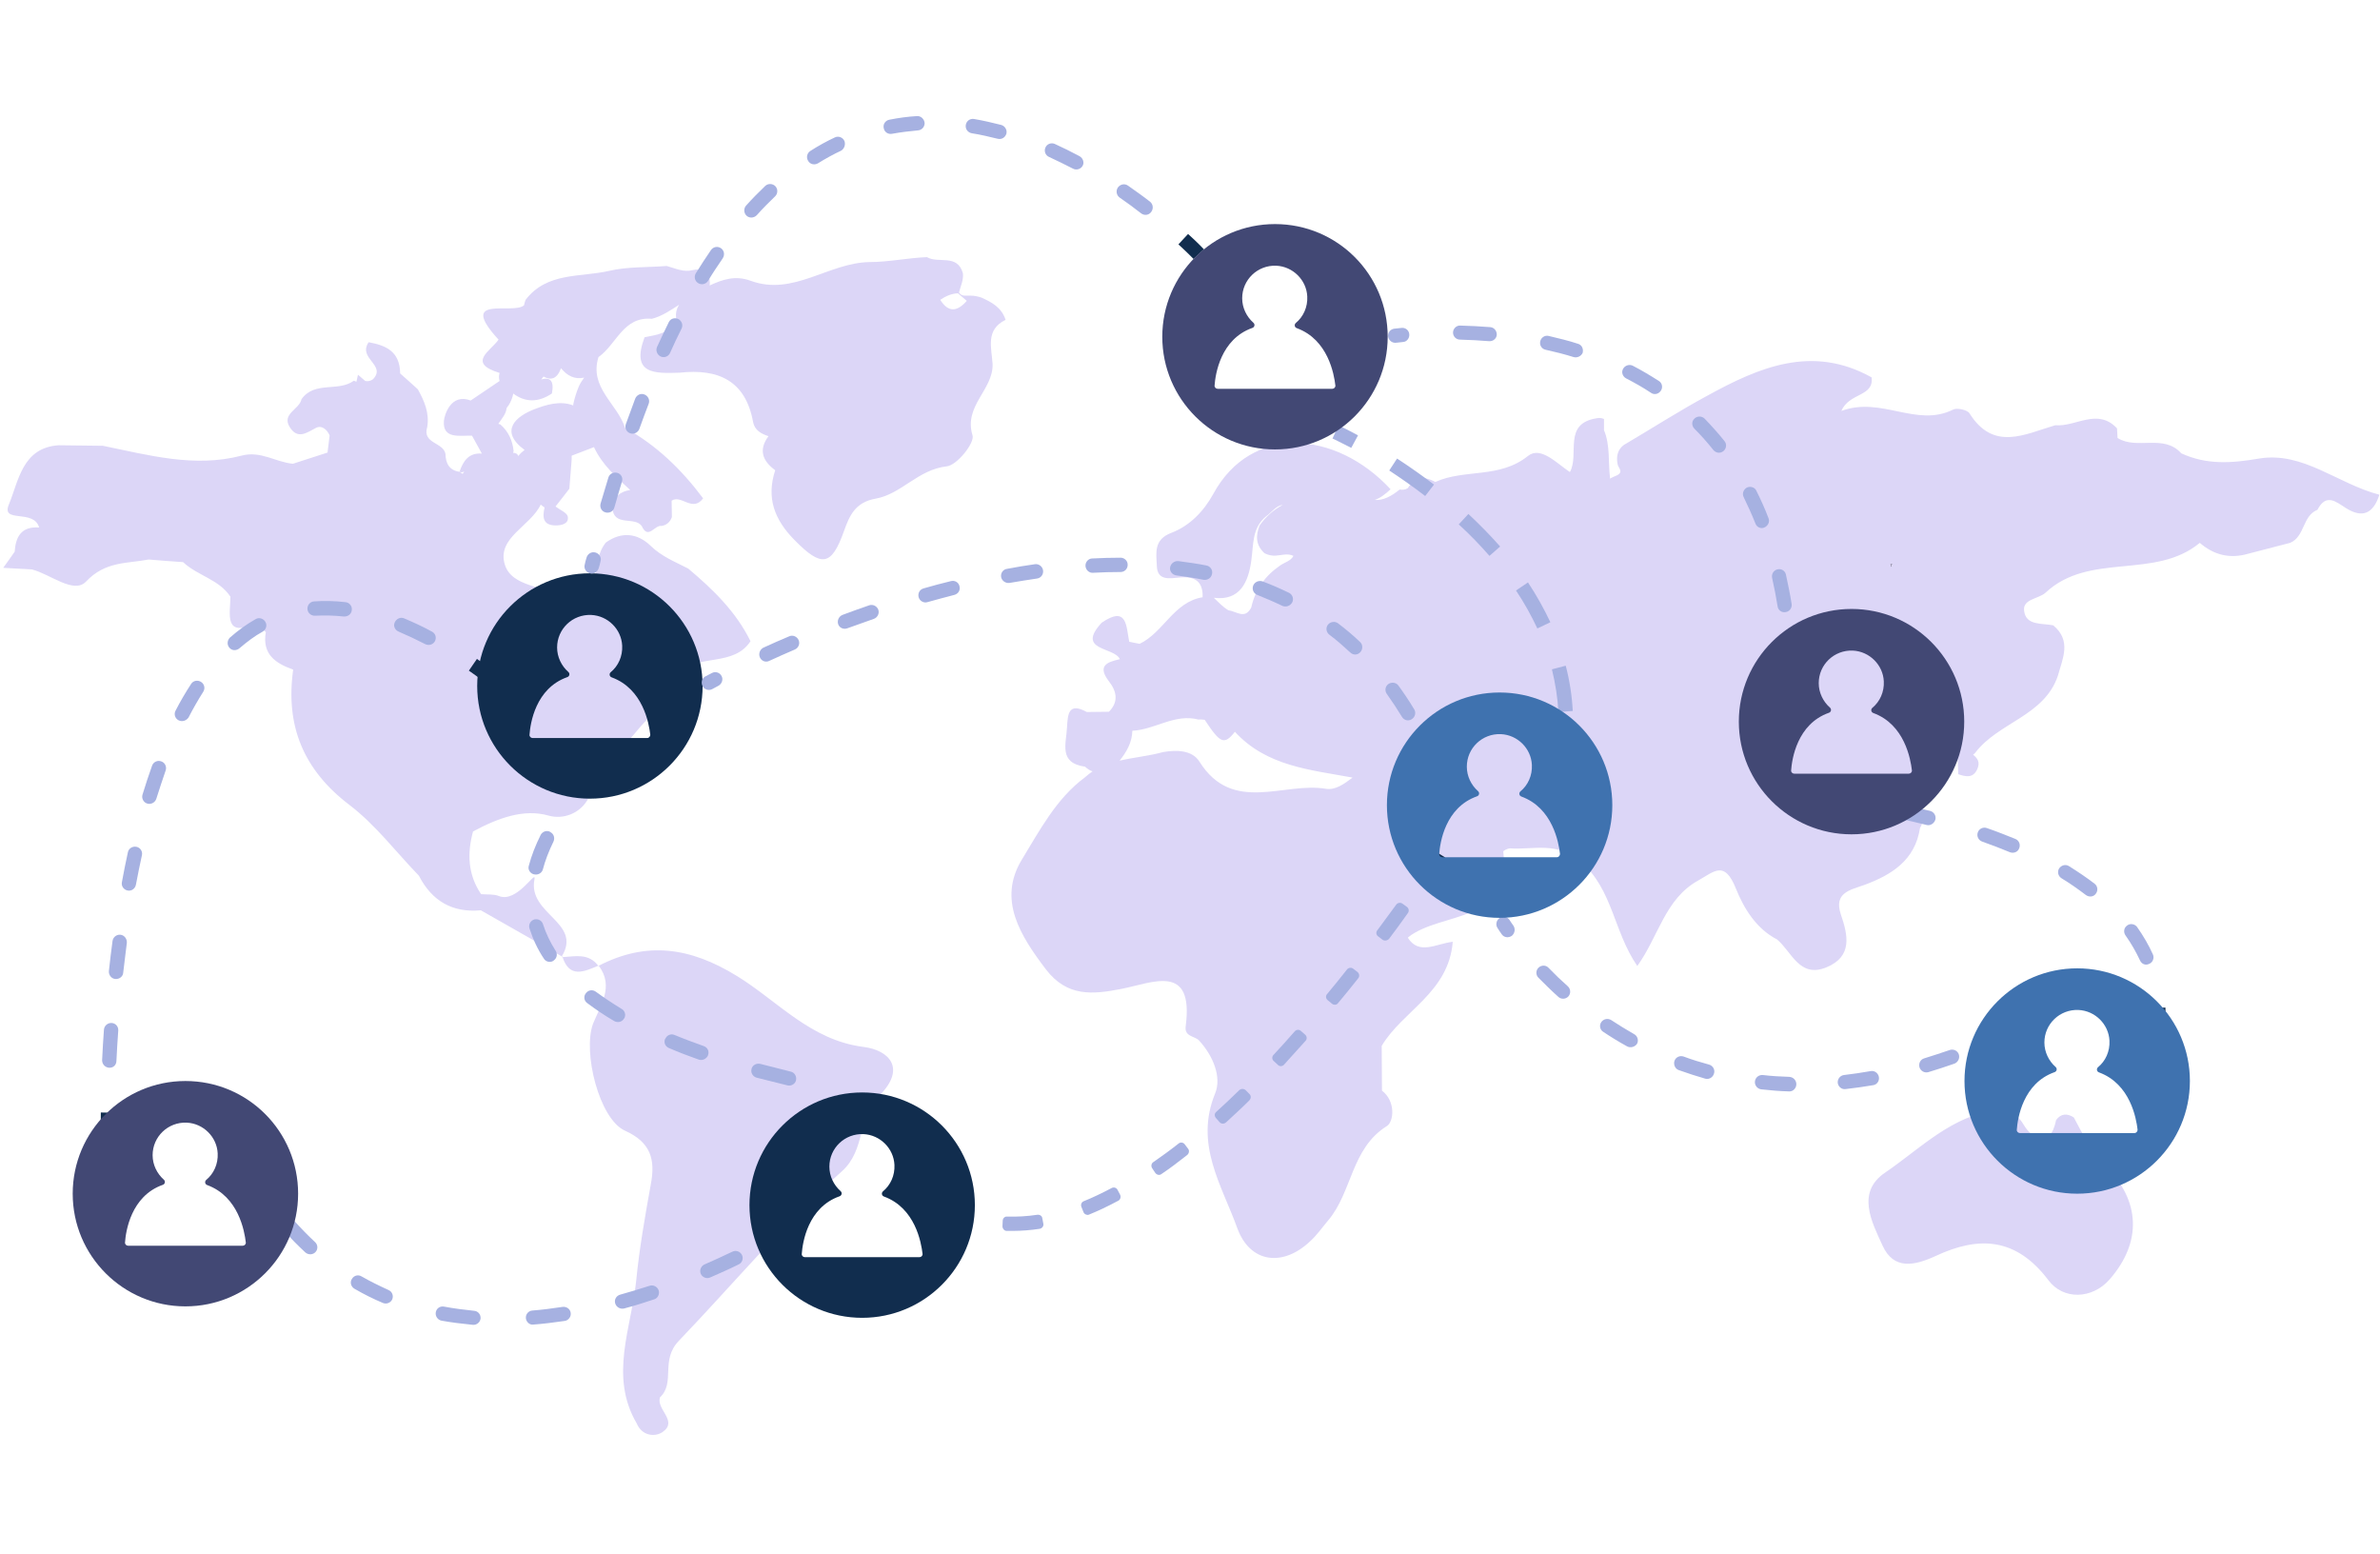 <svg xmlns="http://www.w3.org/2000/svg" xmlns:xlink="http://www.w3.org/1999/xlink" width="1000" zoomAndPan="magnify" viewBox="0 0 750 489.75" height="653" preserveAspectRatio="xMidYMid meet" version="1.0"><defs><g/><clipPath id="59b45b6a68"><path d="M 1 81 L 749.809 81 L 749.809 453 L 1 453 Z M 1 81 " clip-rule="nonzero"/></clipPath><clipPath id="3ad15c7fd4"><path d="M 184 36.262 L 364 36.262 L 364 181 L 184 181 Z M 184 36.262 " clip-rule="nonzero"/></clipPath></defs><g clip-path="url(#59b45b6a68)"><path fill="#dcd6f7" d="M 711.914 144.469 C 703.219 145.945 695.426 146.52 687.387 142.828 C 681.812 136.598 673.445 141.844 667.293 137.992 C 667.211 137.008 667.211 136.023 667.129 134.957 C 660.977 128.398 654.168 134.547 647.688 133.973 C 638.094 136.762 628.25 142.336 620.621 130.203 C 619.965 129.137 616.684 128.398 615.453 129.055 C 603.887 134.793 592.898 124.793 580.266 129.465 C 582.727 123.645 590.602 125.039 589.781 118.887 C 571.078 108.477 554.344 115.691 537.941 124.711 C 529 129.547 520.469 135.039 511.691 140.203 C 509.723 141.68 509.312 143.812 509.723 146.109 C 509.805 147.336 511.773 148.566 509.641 149.715 C 508.902 150.043 508.082 150.371 507.344 150.781 C 507.344 150.699 507.344 150.535 507.344 150.453 C 506.77 145.453 507.426 140.203 505.461 135.531 C 505.461 134.383 505.461 133.152 505.461 132.008 C 504.723 131.68 503.984 131.598 503.246 131.762 C 492.336 133.398 497.832 143.156 494.715 148.73 C 490.613 146.027 485.527 140.449 481.508 143.648 C 472.566 150.863 461.578 147.664 452.309 151.848 C 448.781 149.879 445.91 150.371 443.613 153.816 C 442.793 154.305 441.973 154.387 441.07 154.223 C 438.363 156.438 435.738 157.75 433.195 157.504 C 434.836 157.012 436.559 155.699 438.199 154.141 C 420.891 135.449 394.316 133.562 382.34 155.617 C 379.305 161.113 374.957 165.621 369.219 167.836 C 363.477 169.965 364.379 174.23 364.543 178.164 C 364.625 183.164 368.727 182.184 371.926 181.938 C 376.598 181.527 379.141 183.246 378.977 188.168 C 369.875 189.645 366.676 199.234 359.129 202.844 C 357.98 202.598 356.914 202.434 355.848 202.188 C 354.863 197.352 355.273 190.625 347.152 196.203 C 338.949 205.137 351.172 203.746 352.895 207.68 C 348.875 208.582 345.676 209.73 349.449 214.648 C 351.828 217.684 352.648 221.043 349.449 224.242 C 347.152 224.242 344.773 224.324 342.477 224.324 C 336.652 221.125 336.488 225.062 336.242 229.16 C 335.996 234.324 333.535 240.395 341.902 241.539 C 342.723 242.277 343.461 242.77 344.281 243.016 C 343.461 243.59 342.641 244.246 341.902 244.902 C 332.797 251.625 327.551 261.793 321.973 270.891 C 314.344 283.52 321.562 294.832 329.602 305.41 C 336.242 314.098 344.281 313.363 353.387 311.559 C 363.148 309.672 376.27 303.277 373.648 323.281 C 373.156 326.727 376.516 326.316 377.91 327.875 C 382.258 332.629 385.047 339.352 382.914 344.516 C 376.352 360.504 385.047 373.457 389.887 386.902 C 393.906 397.973 404.324 399.285 413.02 390.922 C 415.07 389.035 416.711 386.656 418.512 384.527 C 426.141 375.59 425.73 361.816 437.051 354.766 C 439.266 353.371 439.84 346.895 435.492 343.613 C 435.492 338.941 435.41 334.188 435.41 329.512 C 441.973 318.445 456.492 312.789 457.805 296.719 C 452.555 297.293 447.223 301.062 443.613 295.406 L 443.859 295.57 C 443.777 295.488 443.777 295.406 443.695 295.324 C 454.277 286.961 476.422 291.391 473.715 268.27 C 473.715 268.023 475.109 267.285 475.848 267.285 C 483.395 267.777 490.777 264.988 498.242 271.547 C 508.246 280.32 508.492 293.52 515.957 304.344 C 522.684 294.996 524.652 283.273 535.07 277.453 C 540.32 274.5 543.438 270.973 547.047 279.992 C 549.426 285.895 553.277 292.535 560.004 295.98 C 564.68 299.914 567.059 308.277 575.59 304.754 C 583.875 301.309 582.316 294.586 580.102 288.109 C 577.805 281.305 582.973 280.402 587.402 278.844 C 596.094 275.648 603.477 271.055 605.035 260.891 C 609.055 254.25 599.211 245.969 607.66 239.902 C 605.445 231.293 610.695 235.227 614.059 236.047 C 614.961 237.031 615.945 237.934 616.93 238.918 C 617.012 240.559 617.012 242.195 617.094 243.918 C 619.309 244.656 621.605 245.312 623 242.523 C 624.148 240.148 623.164 238.918 621.77 237.77 C 622.016 237.605 622.18 237.441 622.426 237.195 C 629.727 227.52 644.242 225.637 648.508 212.844 C 649.984 207.434 652.855 201.859 647.031 197.023 C 643.504 196.285 638.418 197.188 637.844 192.43 C 637.355 188.66 642.438 188.742 644.652 186.691 C 658.434 173.82 679.105 182.758 693.211 171.031 C 697.641 174.887 702.727 176.113 708.387 174.477 C 712.816 173.328 717.246 172.18 721.676 171.031 C 726.348 169.062 725.531 162.504 730.285 160.621 C 732.992 155.371 736.027 157.996 739.227 160.047 C 744.395 163.324 747.84 161.93 749.809 155.863 C 736.766 152.504 725.777 142.172 711.914 144.469 Z M 394.316 176.605 C 395.055 171.523 394.48 166.359 398.992 162.668 C 400.715 161.438 402.109 159.309 404.242 159.062 C 401.289 160.621 398.828 162.832 396.941 165.539 C 395.629 168.816 395.711 171.77 398.5 174.312 C 399.648 174.887 400.797 175.133 402.027 175.051 C 403.832 174.969 405.719 174.23 407.605 175.133 C 406.703 176.852 404.652 177.18 403.176 178.328 C 398.582 181.527 395.547 185.789 394.316 191.363 C 392.348 195.301 389.641 192.594 387.098 192.266 C 385.293 191.199 383.98 189.727 382.504 188.332 C 390.707 189.398 393.414 183.41 394.316 176.605 Z M 417.777 248.508 C 404.488 246.297 388.41 256.543 377.992 239.984 C 375.695 236.293 370.777 236.211 366.512 236.949 C 362.082 238.18 357.324 238.59 352.812 239.656 C 355.027 236.867 356.75 233.918 356.832 230.227 C 363.969 229.898 370.203 224.734 377.664 226.703 C 378.32 226.621 378.977 226.703 379.633 226.781 C 384.555 234.242 385.785 234.816 389.148 230.555 C 399.156 241.457 412.938 242.523 426.223 244.984 C 423.434 247.117 420.727 249 417.777 248.508 Z M 663.438 367.227 C 674.512 378.297 675.086 391.332 664.75 403.137 C 659.336 409.285 650.23 409.695 645.473 403.301 C 635.305 389.855 623.574 389.363 610.039 395.676 C 603.312 398.793 596.75 400.188 593.227 392.398 C 589.863 385.02 584.859 375.672 594.047 369.441 C 604.297 362.473 613.32 353.207 626.035 350.254 C 630.793 349.191 634.484 348.945 637.766 354.438 C 640.141 358.453 645.965 362.555 647.934 352.879 C 649.492 350.746 651.461 350.746 653.512 352.059 C 656.383 357.387 658.926 362.719 663.438 367.227 Z M 690.34 182.594 C 690.258 182.594 690.258 182.676 690.34 182.594 C 690.258 182.512 690.176 182.512 690.176 182.43 Z M 301.875 92.406 C 302.777 93.227 303.762 93.965 304.664 94.785 C 301.711 98.145 298.922 98.637 296.297 94.457 C 298.02 93.309 299.824 92.488 301.875 92.406 Z M 188.684 304.262 C 203.773 296.473 217.473 298.441 232.156 307.457 C 245.031 315.328 255.367 327.711 272.102 329.84 C 280.141 330.824 285.965 336.645 276.695 345.582 C 270.297 351.73 272.84 362.309 265.293 369.031 C 246.918 385.512 231.008 404.613 213.945 422.406 C 207.957 428.637 212.961 435.523 207.957 440.277 C 206.809 444.133 213.781 447.738 208.777 451.184 C 206.398 452.82 202.297 452.41 200.656 448.477 C 191.883 433.555 199.016 418.223 200.492 403.383 C 201.477 393.383 203.281 383.133 205.086 373.129 C 206.562 365.422 205.168 359.93 196.969 356.242 C 188.766 352.551 183.598 331.398 186.879 322.543 C 189.176 316.805 193.605 310.82 188.684 304.262 Z M 316.887 100.77 C 315.656 96.914 312.539 95.195 309.176 93.719 C 308.109 93.391 307.043 93.145 305.895 93.145 C 304.582 93.062 303.105 93.555 302.203 92.16 C 302.695 90.191 303.68 88.227 303.434 86.094 C 301.711 79.863 295.641 83.141 292.113 81.012 C 286.047 81.258 279.895 82.566 274.07 82.566 C 261.109 82.73 250.035 93.391 236.586 88.473 C 231.746 86.668 227.645 88.062 223.625 89.945 C 223.707 89.453 223.707 88.801 223.625 88.145 C 223.133 85.355 220.918 84.453 218.293 85.109 C 215.34 85.848 212.797 84.535 210.09 83.797 C 204.02 84.289 197.789 83.961 191.883 85.355 C 182.859 87.406 172.359 85.684 165.633 94.457 C 165.387 95.113 165.223 95.688 165.141 96.176 C 161.695 99.293 143.898 92.57 157.102 107 C 154.641 110.605 147.016 114.297 157.43 117.496 C 157.184 118.312 157.184 119.215 157.43 120.035 C 154.395 122.086 151.363 124.137 148.328 126.184 C 142.094 123.809 140.043 130.695 139.879 132.66 C 139.469 138.402 144.883 137.172 148.738 137.254 C 149.805 139.141 150.789 141.023 151.855 142.91 C 147.672 142.582 145.949 145.289 144.801 148.648 L 145.539 148.812 L 146.277 148.566 C 146.113 148.812 145.949 149.059 145.785 149.305 C 145.457 149.059 145.129 148.812 144.801 148.648 C 141.52 148.156 140.453 145.945 140.371 142.992 C 139.715 139.305 132.988 139.793 134.629 134.547 C 135.367 130.121 133.727 126.348 131.676 122.66 C 129.871 121.02 127.984 119.297 126.098 117.66 C 126.016 110.605 121.504 108.805 116.172 107.82 C 112.645 112.984 121.832 114.953 117.566 119.461 C 116.828 120.035 116.008 120.199 115.105 120.035 C 114.367 119.379 113.547 118.723 112.809 118.066 C 112.645 118.805 112.48 119.543 112.316 120.281 C 112.07 120.199 111.824 120.035 111.496 119.953 C 106.578 123.562 99.113 119.953 95.012 125.773 C 94.355 129.055 88.531 130.367 91.402 134.711 C 93.863 138.484 96.652 136.352 99.605 134.793 C 101.328 133.891 103.051 135.285 103.871 137.172 C 103.625 138.977 103.461 140.777 103.215 142.582 C 99.605 143.73 95.914 144.961 92.305 146.109 C 86.891 145.617 82.133 141.926 76.062 143.566 C 61.301 147.418 46.863 143.402 32.426 140.449 C 27.75 140.367 23.156 140.367 18.484 140.285 C 7 141.023 5.852 151.602 2.816 158.898 C 0.191 165.047 10.691 160.211 12.332 166.195 C 6.672 165.785 4.949 169.145 4.621 173.82 C 3.391 175.543 2.242 177.262 1.012 178.902 C 4.047 179.066 7 179.23 10.035 179.395 C 15.859 180.871 23.238 187.266 27.094 183.246 C 33.164 176.77 40.055 177.59 46.863 176.277 C 50.473 176.605 54.082 176.852 57.691 177.098 C 62.203 181.363 69.008 182.512 72.617 188.004 C 72.535 193.578 70.484 201.039 80.738 196.367 C 81.805 197.352 82.707 198.168 83.773 199.152 C 82.543 206.121 86.809 208.992 92.387 210.961 C 89.926 228.668 95.586 242.523 110.102 253.594 C 118.305 259.824 124.785 268.434 132.004 275.895 C 136.105 283.848 142.504 287.617 151.527 286.797 C 160.055 291.637 168.504 296.473 177.035 301.309 C 183.598 290.57 166.207 288.027 168.422 277.043 C 169.078 273.598 163.008 284.668 157.184 282.289 C 155.543 281.633 153.496 281.879 151.609 281.715 C 147.426 275.566 147.18 268.844 149.066 261.957 C 157.02 257.691 165.059 254.742 172.852 256.953 C 177.527 258.266 182.531 256.297 185.074 252.117 C 191.883 240.969 199.262 230.965 208.285 222.109 C 211.977 219.73 215.75 222.52 219.441 222.109 C 219.523 216.945 217.391 213.746 213.781 211.945 C 220.098 205.957 231.172 210.141 236.504 202.023 C 231.91 192.676 224.691 185.707 216.898 179.148 C 212.797 177.016 208.531 175.379 205.004 171.934 C 200.902 168 195.902 167.344 190.898 170.949 C 185.73 177.59 189.586 186.938 184.418 193.578 C 181.137 193.168 179.988 190.219 177.773 188.66 C 171.785 184.395 161.285 185.133 159.07 177.836 C 156.527 169.391 167.109 165.867 170.391 158.98 C 170.801 159.309 171.211 159.637 171.621 159.883 C 170.883 162.914 171.047 165.539 175.148 165.539 C 176.953 165.539 179.332 165.047 178.922 162.75 C 178.676 161.52 176.379 160.621 175.066 159.555 C 176.543 157.75 177.938 155.863 179.414 153.98 C 179.66 151.273 179.824 148.484 180.07 145.781 C 180.152 145.043 180.152 144.305 180.152 143.566 C 182.531 142.664 184.828 141.762 187.207 140.859 C 187.207 140.859 187.207 140.859 187.207 140.941 C 189.832 146.52 194.262 150.371 198.605 154.387 C 195.574 154.797 193.523 156.355 192.949 159.965 C 193.441 166.113 199.918 162.586 202.215 165.703 C 204.266 170.211 206.316 165.293 208.449 165.703 C 210.09 165.457 211.156 164.473 211.73 162.914 C 211.73 161.195 211.648 159.473 211.648 157.75 C 214.684 155.699 218.211 161.52 221.574 157.012 C 214.766 147.91 206.891 140.285 196.969 134.793 C 194.59 127.25 185.566 122.086 188.602 112.492 C 194.262 108.559 196.395 99.621 205.414 100.441 C 208.613 99.621 211.32 97.734 214.027 96.012 C 213.207 97.242 212.797 98.719 213.125 100.523 C 211.32 105.031 207.137 105.441 203.117 106.262 C 198.688 118.066 206.48 117.66 214.191 117.414 C 226.332 116.102 234.945 119.871 237.324 132.988 C 237.816 135.531 239.867 136.68 242.164 137.418 C 238.965 141.762 240.277 145.207 244.293 148.156 C 241.426 156.848 244.047 163.734 250.363 170.129 C 258.895 178.82 262.012 178.41 265.949 167.344 C 267.672 162.504 269.477 158.242 275.957 157.094 C 283.996 155.699 289.324 147.91 298.348 146.926 C 301.547 146.602 307.207 139.551 306.469 137.172 C 303.598 127.824 313.113 122.742 312.785 114.625 C 312.457 109.543 310.488 103.883 316.887 100.77 Z M 168.504 128.891 C 162.68 131.105 157.102 135.695 165.305 141.762 C 164.648 142.254 163.992 142.828 163.418 143.566 C 163.418 143.566 163.418 143.648 163.336 143.648 C 163.09 142.992 162.516 142.664 161.695 142.664 C 161.695 142.5 161.777 142.336 161.859 142.172 C 161.531 138.812 160.219 135.941 157.676 133.727 C 157.43 133.645 157.266 133.562 157.02 133.562 C 158.086 131.926 159.48 130.449 159.645 128.562 C 159.891 128.234 160.055 127.906 160.301 127.66 C 160.957 126.594 161.449 125.445 161.695 124.219 C 161.695 124.137 161.695 124.055 161.695 123.973 C 165.551 126.84 169.652 126.84 173.918 123.973 C 174.738 119.707 173.18 118.805 170.555 119.543 C 170.801 119.215 171.047 118.969 171.293 118.641 C 173.508 119.871 175.477 119.543 176.789 116.02 C 178.758 118.395 181.055 119.625 184.09 118.969 C 183.434 119.871 182.777 120.855 182.367 121.84 C 181.629 123.645 181.055 125.445 180.645 127.414 C 180.645 127.496 180.645 127.66 180.645 127.742 C 176.461 126.102 171.949 127.578 168.504 128.891 Z M 188.602 304.344 C 188.602 304.262 188.52 304.262 188.52 304.262 C 188.602 304.262 188.602 304.18 188.684 304.18 C 188.684 304.18 188.766 304.262 188.766 304.262 C 188.684 304.344 188.602 304.344 188.602 304.344 Z M 177.035 301.555 C 177.117 301.473 177.117 301.391 177.199 301.309 C 177.199 301.309 177.199 301.309 177.281 301.309 C 177.281 301.391 177.363 301.473 177.363 301.555 C 177.199 301.555 177.117 301.555 177.035 301.555 Z M 177.281 301.555 C 181.301 301.309 185.484 300.242 188.52 304.262 C 184.008 306.148 179.496 308.277 177.281 301.555 Z M 177.281 301.555 " fill-opacity="1" fill-rule="nonzero"/></g><path fill="#112d4e" d="M 185.895 180.625 C 166.289 180.625 150.379 196.531 150.379 216.125 C 150.379 235.719 166.289 251.625 185.895 251.625 C 205.496 251.625 221.41 235.719 221.41 216.125 C 221.41 196.531 205.496 180.625 185.895 180.625 Z M 203.938 232.523 L 167.848 232.523 C 167.273 232.523 166.781 232.031 166.863 231.457 C 167.109 227.93 168.75 216.863 178.758 213.336 C 179.496 213.09 179.66 212.191 179.086 211.699 C 176.953 209.812 175.559 207.023 175.559 203.992 C 175.559 198.168 180.398 193.496 186.305 193.742 C 191.555 193.988 195.82 198.25 196.066 203.418 C 196.23 206.777 194.836 209.812 192.457 211.781 C 191.883 212.27 192.047 213.172 192.785 213.418 C 202.625 217.027 204.512 227.93 204.922 231.457 C 204.922 232.031 204.512 232.523 203.938 232.523 Z M 203.938 232.523 " fill-opacity="1" fill-rule="nonzero"/><g clip-path="url(#3ad15c7fd4)"><path fill="#a6b1e1" d="M 185.895 180.625 C 184.664 180.297 183.926 179.066 184.254 177.918 C 184.418 177.18 184.582 176.441 184.828 175.707 C 185.156 174.477 186.387 173.738 187.617 174.066 C 188.848 174.395 189.586 175.625 189.258 176.77 C 189.094 177.508 188.93 178.246 188.684 178.984 C 188.273 180.215 187.125 180.953 185.895 180.625 Z M 194.508 148.977 C 193.277 148.648 192.047 149.305 191.719 150.453 C 190.898 153.16 190.078 155.863 189.258 158.652 C 188.93 159.883 189.586 161.113 190.816 161.438 C 192.047 161.766 193.277 161.113 193.605 159.883 C 194.426 157.094 195.164 154.387 195.984 151.766 C 196.395 150.535 195.738 149.305 194.508 148.977 Z M 203.117 124.301 C 201.969 123.809 200.656 124.383 200.164 125.609 C 199.18 128.234 198.195 130.941 197.215 133.645 C 196.805 134.793 197.379 136.105 198.605 136.516 C 199.754 136.926 201.066 136.27 201.477 135.121 C 202.461 132.414 203.445 129.711 204.43 127.168 C 204.84 126.02 204.266 124.793 203.117 124.301 Z M 213.781 100.523 C 212.633 99.949 211.32 100.359 210.746 101.508 C 209.516 104.047 208.285 106.59 207.055 109.297 C 206.562 110.445 207.055 111.754 208.203 112.328 C 209.352 112.82 210.664 112.328 211.156 111.18 C 212.305 108.559 213.535 106.016 214.766 103.555 C 215.34 102.41 214.848 101.098 213.781 100.523 Z M 227.234 78.223 C 226.168 77.484 224.773 77.73 224.035 78.797 C 222.477 81.094 220.836 83.551 219.277 86.094 C 218.621 87.16 218.949 88.555 220.016 89.207 C 221.082 89.863 222.477 89.535 223.133 88.473 C 224.609 86.012 226.168 83.715 227.727 81.422 C 228.465 80.273 228.219 78.961 227.234 78.223 Z M 244.375 58.711 C 243.555 57.809 242.082 57.727 241.18 58.547 C 239.129 60.512 237.078 62.562 235.109 64.777 C 234.289 65.68 234.371 67.152 235.273 67.973 C 236.176 68.793 237.57 68.711 238.473 67.809 C 240.359 65.68 242.328 63.711 244.293 61.824 C 245.113 61.004 245.195 59.613 244.375 58.711 Z M 362.41 63.547 C 360.113 61.742 357.734 60.102 355.438 58.465 C 354.371 57.727 352.977 58.055 352.238 59.121 C 351.582 60.184 351.828 61.496 352.812 62.234 C 355.109 63.793 357.406 65.516 359.621 67.234 C 360.605 67.973 362 67.809 362.738 66.828 C 363.559 65.762 363.395 64.367 362.41 63.547 Z M 340.18 49.199 C 337.555 47.805 334.93 46.492 332.387 45.344 C 331.238 44.855 329.93 45.344 329.438 46.492 C 328.945 47.641 329.438 48.953 330.582 49.445 C 333.043 50.594 335.586 51.824 338.129 53.133 C 339.195 53.707 340.59 53.297 341.164 52.234 C 341.738 51.25 341.328 49.855 340.18 49.199 Z M 266.113 44.445 C 265.621 43.297 264.227 42.723 263.078 43.297 C 260.453 44.527 257.91 45.918 255.367 47.559 C 254.301 48.215 253.973 49.691 254.711 50.758 C 255.367 51.824 256.762 52.07 257.828 51.414 C 260.207 49.938 262.586 48.625 265.047 47.477 C 266.031 46.902 266.523 45.59 266.113 44.445 Z M 315.492 39.359 C 312.621 38.621 309.75 37.969 306.879 37.477 C 305.648 37.312 304.5 38.129 304.336 39.441 C 304.172 40.672 304.992 41.738 306.223 41.984 C 308.93 42.395 311.637 43.051 314.344 43.707 C 315.574 44.035 316.723 43.379 317.133 42.148 C 317.461 41 316.723 39.688 315.492 39.359 Z M 291.375 38.785 C 291.293 37.559 290.227 36.492 288.996 36.574 C 286.047 36.738 283.094 37.148 280.223 37.723 C 278.992 37.969 278.172 39.195 278.5 40.426 C 278.746 41.656 279.895 42.395 281.125 42.148 C 283.832 41.656 286.535 41.328 289.242 41.082 C 290.473 41 291.375 40.016 291.375 38.785 Z M 291.375 38.785 " fill-opacity="1" fill-rule="nonzero"/></g><path fill="#112d4e" d="M 376.105 81.582 C 376.105 81.582 374.387 79.781 371.352 76.992 L 374.387 73.715 C 377.582 76.582 379.305 78.469 379.387 78.551 Z M 376.105 81.582 " fill-opacity="1" fill-rule="nonzero"/><path fill="#112d4e" d="M 79.098 374.031 C 77.867 372.145 76.719 370.18 75.488 368.129 L 79.426 365.914 C 80.574 367.883 81.723 369.77 82.871 371.574 Z M 79.098 374.031 " fill-opacity="1" fill-rule="nonzero"/><path fill="#a6b1e1" d="M 149.066 417.402 C 145.703 417.074 142.34 416.664 139.141 416.09 C 137.91 415.844 137.09 414.617 137.336 413.387 C 137.582 412.156 138.73 411.418 139.961 411.664 C 142.996 412.238 146.195 412.648 149.395 412.977 C 150.625 413.059 151.527 414.125 151.445 415.355 C 151.363 416.5 150.297 417.484 149.066 417.402 Z M 165.715 415.273 C 165.633 414.043 166.535 412.977 167.766 412.895 C 170.883 412.648 174.082 412.238 177.281 411.746 C 178.512 411.582 179.66 412.402 179.824 413.551 C 180.07 414.781 179.168 416.008 177.938 416.172 C 174.574 416.664 171.293 417.074 168.012 417.32 C 166.945 417.484 165.797 416.5 165.715 415.273 Z M 193.852 410.598 C 193.523 409.367 194.262 408.223 195.41 407.895 C 198.441 407.074 201.559 406.09 204.676 405.105 C 205.824 404.695 207.137 405.352 207.547 406.5 C 207.957 407.648 207.301 409.039 206.152 409.367 C 202.953 410.434 199.836 411.418 196.723 412.238 C 195.492 412.566 194.18 411.828 193.852 410.598 Z M 120.684 410.516 C 117.566 409.203 114.613 407.73 111.66 406.008 C 110.594 405.352 110.184 403.957 110.922 402.891 C 111.578 401.824 112.891 401.496 113.957 402.152 C 116.664 403.711 119.535 405.105 122.406 406.418 C 123.555 406.91 124.047 408.141 123.637 409.285 C 123.227 410.352 121.914 411.008 120.684 410.516 Z M 220.836 401.332 C 220.344 400.188 220.918 398.875 221.984 398.383 C 224.938 397.07 227.891 395.758 230.762 394.363 C 231.91 393.789 233.223 394.281 233.797 395.348 C 234.371 396.496 233.879 397.891 232.73 398.383 C 229.777 399.859 226.742 401.168 223.789 402.48 C 222.723 402.973 221.328 402.48 220.836 401.332 Z M 96.242 394.609 C 93.863 392.398 91.484 390.02 89.27 387.477 C 88.449 386.492 88.531 385.102 89.516 384.281 C 90.418 383.461 91.812 383.625 92.633 384.527 C 94.766 386.902 96.98 389.199 99.277 391.332 C 100.18 392.152 100.262 393.547 99.441 394.445 C 98.621 395.348 97.227 395.43 96.242 394.609 Z M 96.242 394.609 " fill-opacity="1" fill-rule="nonzero"/><path fill="#112d4e" d="M 247.574 390.512 L 245.277 386.574 C 248.887 384.445 250.938 383.133 250.938 383.133 L 253.48 386.902 C 253.398 386.902 251.266 388.297 247.574 390.512 Z M 247.574 390.512 " fill-opacity="1" fill-rule="nonzero"/><path fill="#112d4e" d="M 183.27 251.461 L 179.742 248.672 C 181.137 246.953 182.613 245.148 184.254 243.426 L 187.617 246.461 C 186.059 248.102 184.582 249.82 183.27 251.461 Z M 183.27 251.461 " fill-opacity="1" fill-rule="nonzero"/><path fill="#a6b1e1" d="M 248.23 341.977 C 244.867 341.156 241.59 340.336 238.391 339.516 C 237.242 339.188 236.504 337.957 236.832 336.809 L 236.832 336.727 C 237.16 335.582 238.309 334.926 239.539 335.172 C 242.652 335.988 245.934 336.809 249.215 337.629 C 250.363 337.875 251.102 339.105 250.855 340.254 L 250.855 340.336 C 250.609 341.484 249.379 342.223 248.23 341.977 Z M 220.262 333.859 C 216.98 332.711 213.781 331.48 210.746 330.168 C 209.598 329.676 209.105 328.363 209.598 327.301 L 209.68 327.219 C 210.172 326.152 211.402 325.578 212.551 326.07 C 215.504 327.301 218.621 328.445 221.82 329.594 C 222.969 330.004 223.543 331.234 223.133 332.383 L 223.133 332.465 C 222.641 333.613 221.41 334.188 220.262 333.859 Z M 193.605 321.723 C 190.488 319.922 187.617 317.953 184.992 315.984 C 184.008 315.246 183.844 313.852 184.664 312.871 L 184.746 312.789 C 185.484 311.887 186.797 311.723 187.781 312.461 C 190.242 314.262 192.949 316.066 195.902 317.871 C 196.969 318.445 197.297 319.84 196.723 320.824 L 196.641 320.906 C 196.066 321.969 194.672 322.297 193.605 321.723 Z M 171.457 302.129 C 169.406 299.098 167.93 295.816 166.863 292.535 C 166.453 291.309 167.191 289.996 168.422 289.668 L 168.504 289.668 C 169.652 289.422 170.801 290.078 171.129 291.227 C 172.031 294.012 173.344 296.801 175.066 299.504 C 175.723 300.488 175.559 301.801 174.574 302.539 L 174.492 302.621 C 173.59 303.359 172.113 303.113 171.457 302.129 Z M 168.422 275.484 L 168.34 275.484 C 167.109 275.238 166.289 274.008 166.617 272.859 C 167.438 269.664 168.75 266.301 170.391 263.02 C 170.965 261.957 172.359 261.465 173.426 262.121 L 173.508 262.203 C 174.574 262.777 174.902 264.086 174.41 265.152 C 172.934 268.188 171.785 271.137 171.047 274.008 C 170.719 274.992 169.652 275.73 168.422 275.484 Z M 168.422 275.484 " fill-opacity="1" fill-rule="nonzero"/><path fill="#112d4e" d="M 451.406 245.723 C 450.586 243.672 449.766 241.539 448.863 239.574 L 452.965 237.77 C 453.867 239.82 454.77 242.031 455.59 244.164 Z M 451.406 245.723 " fill-opacity="1" fill-rule="nonzero"/><path fill="#a6b1e1" d="M 441.809 225.883 C 440.25 223.34 438.691 220.961 437.051 218.668 C 436.312 217.684 436.477 216.289 437.461 215.551 C 438.445 214.812 439.922 214.977 440.66 215.961 C 442.383 218.34 444.105 220.879 445.664 223.504 C 446.32 224.57 445.91 225.965 444.844 226.621 C 443.777 227.273 442.465 226.945 441.809 225.883 Z M 239.457 207.105 C 238.965 205.957 239.457 204.648 240.523 204.074 C 243.227 202.844 245.934 201.613 248.723 200.465 C 249.871 199.973 251.184 200.547 251.676 201.695 C 252.168 202.844 251.594 204.156 250.445 204.648 C 247.738 205.793 245.031 207.023 242.324 208.254 C 241.262 208.746 239.949 208.254 239.457 207.105 Z M 425.484 205.547 C 423.352 203.582 421.219 201.695 418.926 199.973 C 417.941 199.234 417.695 197.84 418.434 196.859 C 419.168 195.875 420.645 195.629 421.629 196.367 C 424.008 198.168 426.387 200.137 428.602 202.27 C 429.504 203.09 429.504 204.566 428.684 205.465 C 427.781 206.449 426.387 206.449 425.484 205.547 Z M 264.145 196.695 C 263.734 195.547 264.309 194.234 265.457 193.742 C 268.246 192.676 271.117 191.691 273.906 190.707 C 275.055 190.301 276.367 190.953 276.777 192.102 C 277.188 193.25 276.531 194.562 275.383 194.973 C 272.594 195.957 269.887 196.941 267.098 197.922 C 265.867 198.414 264.555 197.84 264.145 196.695 Z M 404.078 190.871 C 401.535 189.645 398.828 188.496 396.203 187.43 C 395.055 187.02 394.48 185.707 394.891 184.559 C 395.301 183.41 396.613 182.758 397.844 183.164 C 400.715 184.23 403.504 185.461 406.211 186.773 C 407.359 187.348 407.77 188.742 407.195 189.809 C 406.539 190.953 405.227 191.363 404.078 190.871 Z M 289.488 188.168 C 289.16 186.938 289.816 185.707 291.047 185.379 C 293.918 184.559 296.871 183.738 299.66 183.086 C 300.891 182.758 302.121 183.492 302.367 184.723 C 302.695 185.953 301.957 187.102 300.727 187.43 C 297.938 188.168 295.066 188.906 292.195 189.727 C 291.047 190.055 289.816 189.316 289.488 188.168 Z M 315.492 181.855 C 315.246 180.625 316.066 179.395 317.297 179.23 C 320.25 178.656 323.285 178.164 326.156 177.754 C 327.387 177.59 328.535 178.492 328.699 179.723 C 328.863 180.953 328.043 182.102 326.812 182.266 C 323.941 182.676 321.07 183.164 318.117 183.656 C 316.887 183.82 315.738 183.004 315.492 181.855 Z M 379.305 182.676 C 376.516 182.102 373.648 181.691 370.695 181.281 C 369.465 181.117 368.562 180.051 368.727 178.82 C 368.891 177.59 370.039 176.688 371.27 176.77 C 374.305 177.18 377.336 177.59 380.207 178.164 C 381.438 178.41 382.258 179.641 381.93 180.871 C 381.684 182.102 380.535 182.84 379.305 182.676 Z M 342.066 178.328 C 341.984 177.098 342.969 175.949 344.199 175.949 C 347.234 175.789 350.27 175.707 353.141 175.707 C 354.371 175.707 355.438 176.77 355.355 178 C 355.355 179.23 354.371 180.215 353.141 180.215 C 350.27 180.215 347.316 180.297 344.363 180.461 C 343.215 180.543 342.148 179.559 342.066 178.328 Z M 227.398 213.008 C 226.824 211.863 225.43 211.453 224.363 212.027 C 223.543 212.434 222.887 212.762 222.312 213.09 C 221.164 213.664 220.836 215.059 221.41 216.207 C 221.984 217.273 223.379 217.684 224.445 217.109 C 225.02 216.781 225.676 216.453 226.414 216.043 C 227.48 215.469 227.973 214.074 227.398 213.008 Z M 227.398 213.008 " fill-opacity="1" fill-rule="nonzero"/><path fill="#112d4e" d="M 562.219 213.5 C 562.137 211.207 562.055 208.992 561.891 206.777 L 566.402 206.531 C 566.566 208.746 566.648 211.043 566.73 213.418 Z M 562.219 213.5 " fill-opacity="1" fill-rule="nonzero"/><path fill="#a6b1e1" d="M 560.168 191.035 C 559.676 188.004 559.102 184.969 558.445 182.102 C 558.199 180.871 558.855 179.723 560.086 179.395 C 561.316 179.066 562.547 179.805 562.793 181.035 C 563.449 184.066 564.105 187.184 564.598 190.301 C 564.762 191.527 563.941 192.676 562.711 192.84 C 561.48 193.086 560.332 192.266 560.168 191.035 Z M 553.195 164.965 C 552.047 162.094 550.82 159.391 549.508 156.684 C 548.934 155.617 549.344 154.305 550.41 153.652 C 551.473 153.078 552.949 153.488 553.441 154.551 C 554.836 157.34 556.148 160.211 557.297 163.242 C 557.789 164.391 557.133 165.703 555.984 166.195 C 554.918 166.688 553.605 166.113 553.195 164.965 Z M 539.91 141.762 C 538.023 139.387 536.055 137.172 533.922 135.039 C 533.102 134.137 533.02 132.824 533.922 131.926 C 534.824 131.023 536.219 131.023 537.121 131.844 C 539.336 134.137 541.469 136.516 543.438 138.977 C 544.258 139.957 544.012 141.434 543.027 142.172 C 542.043 142.91 540.73 142.746 539.91 141.762 Z M 520.223 123.727 C 517.762 122.086 515.137 120.609 512.43 119.215 C 511.363 118.641 510.871 117.332 511.445 116.266 C 512.02 115.117 513.414 114.707 514.48 115.199 C 517.352 116.676 520.059 118.312 522.766 120.035 C 523.832 120.691 524.078 122.168 523.34 123.152 C 522.602 124.219 521.207 124.465 520.223 123.727 Z M 495.863 112.492 C 492.992 111.59 490.039 110.852 487.086 110.199 C 485.855 109.953 485.117 108.805 485.363 107.574 C 485.609 106.344 486.84 105.523 488.07 105.852 C 491.188 106.59 494.305 107.328 497.258 108.312 C 498.488 108.641 499.062 109.953 498.734 111.18 C 498.242 112.246 497.012 112.82 495.863 112.492 Z M 469.285 107.492 C 466.25 107.246 463.215 107.082 460.102 107 C 458.871 107 457.887 106.016 457.887 104.785 C 457.887 103.555 458.953 102.492 460.184 102.574 C 463.379 102.656 466.496 102.82 469.613 103.066 C 470.844 103.148 471.746 104.293 471.664 105.523 C 471.582 106.672 470.516 107.574 469.285 107.492 Z M 444.105 105.359 C 444.023 104.047 442.875 103.148 441.645 103.312 C 440.742 103.391 439.922 103.473 439.348 103.555 C 438.117 103.719 437.215 104.867 437.461 106.18 C 437.707 107.328 438.773 108.148 440.004 107.984 C 440.578 107.902 441.316 107.82 442.219 107.738 C 443.285 107.656 444.188 106.59 444.105 105.359 Z M 444.105 105.359 " fill-opacity="1" fill-rule="nonzero"/><path fill="#112d4e" d="M 493.812 245.395 L 489.383 244.41 C 489.875 242.277 490.285 240.066 490.531 237.934 L 495.043 238.508 C 494.715 240.805 494.305 243.098 493.812 245.395 Z M 493.812 245.395 " fill-opacity="1" fill-rule="nonzero"/><path fill="#a6b1e1" d="M 491.105 224.324 C 490.859 219.812 490.121 215.305 489.055 210.879 L 493.402 209.73 C 494.633 214.402 495.371 219.242 495.617 223.996 Z M 484.461 198.004 C 482.574 193.988 480.359 189.973 477.734 186.035 L 481.508 183.492 C 484.215 187.594 486.594 191.855 488.562 196.039 Z M 469.367 175.133 C 466.414 171.77 463.215 168.41 459.691 165.211 L 462.727 161.93 C 466.332 165.293 469.695 168.734 472.73 172.18 Z M 449.109 156.273 C 445.5 153.488 441.645 150.781 437.789 148.238 L 440.25 144.469 C 444.27 147.09 448.207 149.879 451.898 152.668 Z M 427.945 137.172 C 424.172 135.121 421.875 134.055 421.793 134.055 L 419.906 138.156 C 419.906 138.156 422.203 139.223 425.812 141.105 Z M 427.945 137.172 " fill-opacity="1" fill-rule="nonzero"/><path fill="#112d4e" d="M 581.824 254.906 C 579.691 254.578 577.395 254.25 575.18 253.922 L 575.754 249.41 C 578.051 249.738 580.266 250.066 582.48 250.395 Z M 581.824 254.906 " fill-opacity="1" fill-rule="nonzero"/><path fill="#a6b1e1" d="M 674.348 302.539 C 673.117 299.914 671.641 297.293 669.836 294.75 C 669.098 293.766 669.262 292.371 670.246 291.637 C 671.23 290.816 672.707 291.062 673.445 292.047 C 675.414 294.832 677.137 297.785 678.449 300.734 C 678.941 301.883 678.367 303.277 677.219 303.688 C 676.07 304.262 674.84 303.688 674.348 302.539 Z M 657.285 281.961 C 654.906 280.156 652.363 278.352 649.656 276.715 C 648.59 276.059 648.262 274.746 648.836 273.68 C 649.492 272.613 650.887 272.203 651.953 272.859 C 654.824 274.664 657.531 276.469 660.074 278.434 C 661.059 279.172 661.223 280.648 660.402 281.633 C 659.664 282.617 658.27 282.699 657.285 281.961 Z M 633.418 268.516 C 630.629 267.367 627.676 266.219 624.641 265.152 C 623.492 264.742 622.836 263.512 623.246 262.285 C 623.656 261.055 624.969 260.48 626.117 260.891 C 629.234 261.957 632.27 263.184 635.141 264.332 C 636.289 264.824 636.781 266.137 636.289 267.285 C 635.879 268.434 634.566 268.926 633.418 268.516 Z M 607.086 259.906 C 604.133 259.168 601.016 258.43 597.816 257.773 C 596.586 257.527 595.848 256.379 596.094 255.152 C 596.34 253.922 597.57 253.102 598.801 253.348 C 602 254.004 605.199 254.742 608.234 255.48 C 609.465 255.805 610.203 257.035 609.875 258.266 C 609.465 259.496 608.234 260.234 607.086 259.906 Z M 607.086 259.906 " fill-opacity="1" fill-rule="nonzero"/><path fill="#112d4e" d="M 681.73 324.84 L 677.383 323.691 C 677.383 323.691 677.957 321.312 677.875 317.543 L 682.387 317.461 C 682.469 321.969 681.812 324.758 681.73 324.84 Z M 681.73 324.84 " fill-opacity="1" fill-rule="nonzero"/><path fill="#112d4e" d="M 153.168 215.223 C 151.363 213.828 149.477 212.516 147.754 211.289 L 150.297 207.598 C 152.102 208.828 153.984 210.223 155.871 211.617 Z M 153.168 215.223 " fill-opacity="1" fill-rule="nonzero"/><path fill="#a6b1e1" d="M 34.395 336.398 C 33.164 336.316 32.18 335.336 32.18 334.023 C 32.344 330.824 32.508 327.629 32.754 324.43 C 32.836 323.199 33.902 322.215 35.215 322.297 C 36.445 322.379 37.348 323.445 37.266 324.676 C 37.02 327.875 36.855 330.988 36.691 334.188 C 36.691 335.582 35.625 336.48 34.395 336.398 Z M 36.363 308.441 C 35.133 308.359 34.23 307.211 34.312 305.984 C 34.641 302.785 35.051 299.586 35.461 296.473 C 35.625 295.242 36.773 294.34 38.004 294.504 C 39.234 294.668 40.055 295.816 39.973 297.047 C 39.562 300.16 39.234 303.277 38.824 306.477 C 38.742 307.621 37.676 308.523 36.363 308.441 Z M 40.219 280.566 C 38.988 280.32 38.168 279.172 38.414 277.941 C 38.988 274.746 39.645 271.547 40.301 268.516 C 40.547 267.285 41.777 266.547 43.008 266.793 C 44.238 267.039 44.977 268.27 44.73 269.418 C 44.074 272.449 43.418 275.566 42.844 278.68 C 42.598 279.992 41.449 280.812 40.219 280.566 Z M 46.453 253.184 C 45.223 252.855 44.566 251.543 44.895 250.395 C 45.879 247.199 46.863 244.164 47.93 241.215 C 48.34 240.066 49.652 239.41 50.883 239.902 C 52.031 240.312 52.605 241.621 52.195 242.77 C 51.211 245.641 50.227 248.59 49.242 251.707 C 48.832 252.855 47.602 253.512 46.453 253.184 Z M 56.297 226.945 C 55.148 226.375 54.738 224.98 55.312 223.914 C 56.871 220.879 58.512 218.094 60.234 215.469 C 60.891 214.402 62.367 214.156 63.434 214.895 C 64.418 215.551 64.746 216.945 64.008 218.012 C 62.449 220.469 60.891 223.176 59.414 226.047 C 58.758 227.027 57.445 227.52 56.297 226.945 Z M 72.371 204.156 C 71.469 203.254 71.551 201.777 72.453 200.875 C 75.078 198.578 77.785 196.613 80.574 195.055 C 81.641 194.398 83.117 194.891 83.691 196.039 C 84.266 197.105 83.773 198.414 82.789 198.988 C 80.246 200.383 77.867 202.188 75.57 204.156 C 74.586 205.055 73.191 205.055 72.371 204.156 Z M 133.973 202.926 C 131.102 201.449 128.312 200.137 125.605 198.988 C 124.457 198.496 123.883 197.27 124.375 196.121 C 124.867 194.973 126.18 194.316 127.328 194.809 C 130.199 196.039 133.152 197.352 136.105 198.988 C 137.254 199.562 137.664 200.957 137.008 202.105 C 136.434 203.09 135.121 203.5 133.973 202.926 Z M 108.301 194.234 C 105.266 193.906 102.23 193.824 99.359 193.988 C 98.129 194.07 97.062 193.25 96.898 192.02 C 96.734 190.789 97.637 189.562 98.949 189.48 C 102.23 189.234 105.512 189.316 108.957 189.727 C 110.184 189.891 111.086 191.035 110.84 192.348 C 110.676 193.578 109.531 194.316 108.301 194.234 Z M 108.301 194.234 " fill-opacity="1" fill-rule="nonzero"/><path fill="#112d4e" d="M 31.77 357.309 C 31.77 357.309 31.688 354.848 31.77 350.5 L 36.281 350.582 C 36.199 354.848 36.281 357.227 36.281 357.309 Z M 31.77 357.309 " fill-opacity="1" fill-rule="nonzero"/><path fill="#112d4e" d="M 302.777 384.773 C 300.562 383.953 298.43 382.887 296.379 381.656 L 298.676 377.723 C 300.562 378.789 302.531 379.77 304.5 380.508 Z M 302.777 384.773 " fill-opacity="1" fill-rule="nonzero"/><path fill="#a6b1e1" d="M 319.184 387.805 C 318.527 387.805 317.871 387.805 317.215 387.805 C 316.477 387.805 315.902 387.066 315.902 386.332 L 315.984 384.527 C 316.066 383.789 316.641 383.215 317.379 383.297 C 320.496 383.379 323.613 383.215 326.895 382.723 C 327.633 382.641 328.371 383.051 328.453 383.789 L 328.781 385.512 C 328.945 386.25 328.453 386.984 327.633 387.148 C 324.926 387.559 321.973 387.805 319.184 387.805 Z M 341.41 381.82 L 340.754 380.18 C 340.508 379.523 340.836 378.707 341.492 378.461 C 344.363 377.312 347.398 375.836 350.352 374.277 C 351.008 373.949 351.828 374.195 352.156 374.852 L 352.977 376.41 C 353.305 377.066 353.059 377.969 352.402 378.297 C 349.203 380.016 346.086 381.492 343.051 382.723 C 342.477 382.887 341.656 382.559 341.41 381.82 Z M 364.051 369.523 L 363.066 368.047 C 362.656 367.391 362.82 366.57 363.395 366.16 C 366.02 364.359 368.727 362.391 371.434 360.258 C 372.008 359.766 372.91 359.93 373.32 360.504 L 374.383 361.898 C 374.875 362.473 374.711 363.375 374.141 363.867 C 371.352 366.078 368.645 368.129 365.938 369.934 C 365.363 370.344 364.543 370.18 364.051 369.523 Z M 384.309 353.535 L 383.16 352.223 C 382.668 351.648 382.668 350.828 383.242 350.336 C 385.621 348.207 388.082 345.828 390.543 343.449 C 391.117 342.957 391.938 342.957 392.512 343.449 L 393.742 344.68 C 394.316 345.254 394.234 346.074 393.742 346.648 C 391.281 349.109 388.738 351.402 386.359 353.617 C 385.703 354.191 384.801 354.109 384.309 353.535 Z M 402.684 335.5 L 401.371 334.27 C 400.797 333.777 400.797 332.875 401.289 332.383 C 403.504 330.004 405.801 327.465 408.016 324.922 C 408.508 324.348 409.41 324.266 409.984 324.84 L 411.297 325.988 C 411.871 326.48 411.953 327.383 411.379 327.957 C 409.082 330.496 406.785 333.039 404.57 335.5 C 404.078 335.988 403.258 336.07 402.684 335.5 Z M 419.742 316.23 L 418.352 315.082 C 417.777 314.59 417.695 313.773 418.188 313.199 C 420.316 310.656 422.449 308.031 424.5 305.41 C 424.992 304.836 425.812 304.754 426.387 305.164 L 427.781 306.23 C 428.355 306.719 428.52 307.539 428.027 308.195 C 425.895 310.902 423.762 313.527 421.629 316.066 C 421.219 316.641 420.316 316.723 419.742 316.23 Z M 435.656 296.062 L 434.262 294.996 C 433.688 294.586 433.523 293.684 434.016 293.109 C 435.984 290.406 438.035 287.699 440.004 284.992 C 440.414 284.422 441.316 284.258 441.891 284.668 L 443.367 285.73 C 443.941 286.141 444.105 287.043 443.695 287.617 C 441.727 290.406 439.758 293.109 437.707 295.816 C 437.133 296.391 436.23 296.473 435.656 296.062 Z M 435.656 296.062 " fill-opacity="1" fill-rule="nonzero"/><path fill="#112d4e" d="M 451.652 275.895 L 447.879 273.352 C 450.258 269.828 451.57 267.777 451.57 267.777 L 455.426 270.156 C 455.426 270.156 454.113 272.285 451.652 275.895 Z M 451.652 275.895 " fill-opacity="1" fill-rule="nonzero"/><path fill="#112d4e" d="M 630.383 329.184 L 628.496 325.086 C 630.465 324.184 632.516 323.199 634.566 322.215 L 636.535 326.234 C 634.484 327.301 632.434 328.285 630.383 329.184 Z M 630.383 329.184 " fill-opacity="1" fill-rule="nonzero"/><path fill="#a6b1e1" d="M 563.777 343.859 C 560.824 343.777 557.871 343.531 555 343.203 C 553.77 343.039 552.867 341.895 553.031 340.664 C 553.195 339.434 554.262 338.613 555.492 338.695 C 558.281 339.023 561.07 339.188 563.859 339.27 C 565.09 339.352 566.074 340.336 566.074 341.566 C 566.074 342.879 565.008 343.941 563.777 343.859 Z M 579.117 341.156 C 579.035 339.926 579.855 338.859 581.086 338.695 C 583.875 338.367 586.664 337.957 589.453 337.465 C 590.684 337.219 591.832 338.039 592.078 339.27 C 592.324 340.5 591.504 341.73 590.273 341.895 C 587.402 342.387 584.449 342.797 581.578 343.121 C 580.348 343.285 579.281 342.387 579.117 341.156 Z M 537.367 339.844 C 534.578 339.023 531.707 338.121 529 337.137 C 527.852 336.727 527.277 335.336 527.688 334.188 C 528.098 333.039 529.41 332.465 530.559 332.875 C 533.184 333.859 535.891 334.68 538.598 335.418 C 539.746 335.742 540.484 336.973 540.156 338.121 C 539.828 339.434 538.598 340.172 537.367 339.844 Z M 604.871 336.234 C 604.543 335.008 605.199 333.777 606.348 333.449 C 609.055 332.629 611.68 331.727 614.387 330.824 C 615.535 330.414 616.848 330.988 617.258 332.137 C 617.668 333.285 617.094 334.598 615.945 335.09 C 613.156 336.07 610.367 336.973 607.66 337.793 C 606.43 338.121 605.199 337.383 604.871 336.234 Z M 512.758 329.676 C 510.215 328.285 507.672 326.727 505.215 325.086 C 504.148 324.43 503.902 322.953 504.641 321.969 C 505.379 320.988 506.691 320.742 507.754 321.395 C 510.133 322.953 512.512 324.43 514.973 325.824 C 516.039 326.398 516.449 327.793 515.875 328.855 C 515.219 329.84 513.824 330.25 512.758 329.676 Z M 491.105 314.098 C 488.891 312.133 486.84 310.082 484.789 308.031 C 483.887 307.129 483.969 305.656 484.871 304.836 C 485.773 304.016 487.168 304.016 487.988 304.918 C 489.957 306.965 492.008 308.934 494.059 310.738 C 494.961 311.559 495.043 312.953 494.305 313.852 C 493.484 314.836 492.008 314.918 491.105 314.098 Z M 476.914 291.637 C 476.422 290.98 476.012 290.324 475.684 289.832 C 475.027 288.848 473.715 288.52 472.648 289.176 C 471.582 289.832 471.172 291.309 471.91 292.371 C 472.238 292.945 472.73 293.602 473.223 294.34 C 473.961 295.406 475.355 295.57 476.422 294.832 C 477.406 294.012 477.57 292.617 476.914 291.637 Z M 476.914 291.637 " fill-opacity="1" fill-rule="nonzero"/><path fill="#424874" d="M 401.781 70.598 C 382.176 70.598 366.266 86.504 366.266 106.098 C 366.266 125.691 382.176 141.598 401.781 141.598 C 421.383 141.598 437.297 125.691 437.297 106.098 C 437.297 86.504 421.465 70.598 401.781 70.598 Z M 419.824 122.496 L 383.734 122.496 C 383.16 122.496 382.668 122.004 382.75 121.43 C 382.996 117.902 384.637 106.836 394.645 103.312 C 395.383 103.066 395.547 102.164 394.973 101.672 C 392.84 99.785 391.445 96.996 391.445 93.965 C 391.445 88.145 396.285 83.469 402.191 83.715 C 407.441 83.961 411.707 88.227 411.953 93.391 C 412.117 96.75 410.723 99.785 408.344 101.754 C 407.77 102.246 407.934 103.148 408.672 103.391 C 418.516 107 420.398 117.902 420.809 121.43 C 420.891 122.004 420.398 122.496 419.824 122.496 Z M 419.824 122.496 " fill-opacity="1" fill-rule="nonzero"/><path fill="#424874" d="M 58.43 340.582 C 38.824 340.582 22.91 356.488 22.91 376.082 C 22.91 395.676 38.824 411.582 58.43 411.582 C 78.031 411.582 93.945 395.676 93.945 376.082 C 93.945 356.488 78.113 340.582 58.43 340.582 Z M 76.473 392.48 L 40.383 392.48 C 39.809 392.48 39.316 391.988 39.398 391.414 C 39.645 387.887 41.285 376.82 51.293 373.293 C 52.031 373.047 52.195 372.145 51.621 371.656 C 49.488 369.77 48.094 366.98 48.094 363.949 C 48.094 358.125 52.934 353.453 58.84 353.699 C 64.09 353.945 68.352 358.207 68.598 363.375 C 68.762 366.734 67.367 369.77 64.992 371.738 C 64.418 372.227 64.582 373.129 65.32 373.375 C 75.16 376.984 77.047 387.887 77.457 391.414 C 77.539 391.988 77.047 392.48 76.473 392.48 Z M 76.473 392.48 " fill-opacity="1" fill-rule="nonzero"/><path fill="#3f72af" d="M 472.566 218.176 C 452.965 218.176 437.051 234.078 437.051 253.676 C 437.051 273.27 452.965 289.176 472.566 289.176 C 492.172 289.176 508.082 273.27 508.082 253.676 C 508.082 234.078 492.172 218.176 472.566 218.176 Z M 490.613 270.074 L 454.523 270.074 C 453.949 270.074 453.457 269.582 453.539 269.008 C 453.785 265.48 455.426 254.414 465.43 250.887 C 466.168 250.641 466.332 249.738 465.758 249.246 C 463.625 247.363 462.234 244.574 462.234 241.539 C 462.234 235.719 467.07 231.047 472.977 231.293 C 478.227 231.539 482.492 235.801 482.738 240.969 C 482.902 244.328 481.508 247.363 479.129 249.328 C 478.555 249.82 478.719 250.723 479.457 250.969 C 489.301 254.578 491.188 265.48 491.598 269.008 C 491.598 269.582 491.188 270.074 490.613 270.074 Z M 490.613 270.074 " fill-opacity="1" fill-rule="nonzero"/><path fill="#112d4e" d="M 271.691 344.188 C 252.086 344.188 236.176 360.094 236.176 379.688 C 236.176 399.285 252.086 415.191 271.691 415.191 C 291.293 415.191 307.207 399.285 307.207 379.688 C 307.207 360.094 291.293 344.188 271.691 344.188 Z M 289.734 396.086 L 253.645 396.086 C 253.07 396.086 252.578 395.594 252.66 395.02 C 252.906 391.496 254.547 380.426 264.555 376.902 C 265.293 376.656 265.457 375.754 264.883 375.262 C 262.75 373.375 261.355 370.59 261.355 367.555 C 261.355 361.734 266.195 357.062 272.102 357.309 C 277.352 357.551 281.617 361.816 281.863 366.98 C 282.027 370.344 280.633 373.375 278.254 375.344 C 277.68 375.836 277.844 376.738 278.582 376.984 C 288.422 380.59 290.309 391.496 290.719 395.02 C 290.801 395.594 290.309 396.086 289.734 396.086 Z M 289.734 396.086 " fill-opacity="1" fill-rule="nonzero"/><path fill="#424874" d="M 583.465 191.855 C 563.859 191.855 547.949 207.762 547.949 227.355 C 547.949 246.953 563.859 262.859 583.465 262.859 C 603.066 262.859 618.98 246.953 618.98 227.355 C 618.98 207.762 603.066 191.855 583.465 191.855 Z M 601.508 243.754 L 565.418 243.754 C 564.844 243.754 564.352 243.262 564.434 242.688 C 564.68 239.164 566.32 228.094 576.328 224.57 C 577.066 224.324 577.23 223.422 576.656 222.93 C 574.523 221.043 573.129 218.258 573.129 215.223 C 573.129 209.402 577.969 204.73 583.875 204.973 C 589.125 205.219 593.391 209.484 593.637 214.648 C 593.801 218.012 592.406 221.043 590.027 223.012 C 589.453 223.504 589.617 224.406 590.355 224.652 C 600.195 228.258 602.082 239.164 602.492 242.688 C 602.574 243.262 602.082 243.754 601.508 243.754 Z M 601.508 243.754 " fill-opacity="1" fill-rule="nonzero"/><path fill="#3f72af" d="M 654.578 305.082 C 634.977 305.082 619.062 320.988 619.062 340.582 C 619.062 360.176 634.977 376.082 654.578 376.082 C 674.184 376.082 690.094 360.176 690.094 340.582 C 690.094 320.988 674.184 305.082 654.578 305.082 Z M 672.625 356.98 L 636.535 356.98 C 635.961 356.98 635.469 356.488 635.551 355.914 C 635.797 352.387 637.438 341.32 647.441 337.793 C 648.18 337.547 648.344 336.645 647.77 336.152 C 645.637 334.27 644.242 331.48 644.242 328.445 C 644.242 322.625 649.082 317.953 654.988 318.199 C 660.238 318.445 664.504 322.707 664.75 327.875 C 664.914 331.234 663.52 334.27 661.141 336.234 C 660.566 336.727 660.73 337.629 661.469 337.875 C 671.312 341.484 673.199 352.387 673.609 355.914 C 673.609 356.488 673.199 356.98 672.625 356.98 Z M 672.625 356.98 " fill-opacity="1" fill-rule="nonzero"/><g fill="#000000" fill-opacity="1"><g transform="translate(595.711, 178.53)"><g><path d="M 0.562 -0.719 L 0.562 -0.641 L 0.328 -0.641 L 0.328 0 L 0.25 0 L 0.25 -0.641 L 0.031 -0.641 L 0.031 -0.719 Z M 0.562 -0.719 "/></g></g></g></svg>